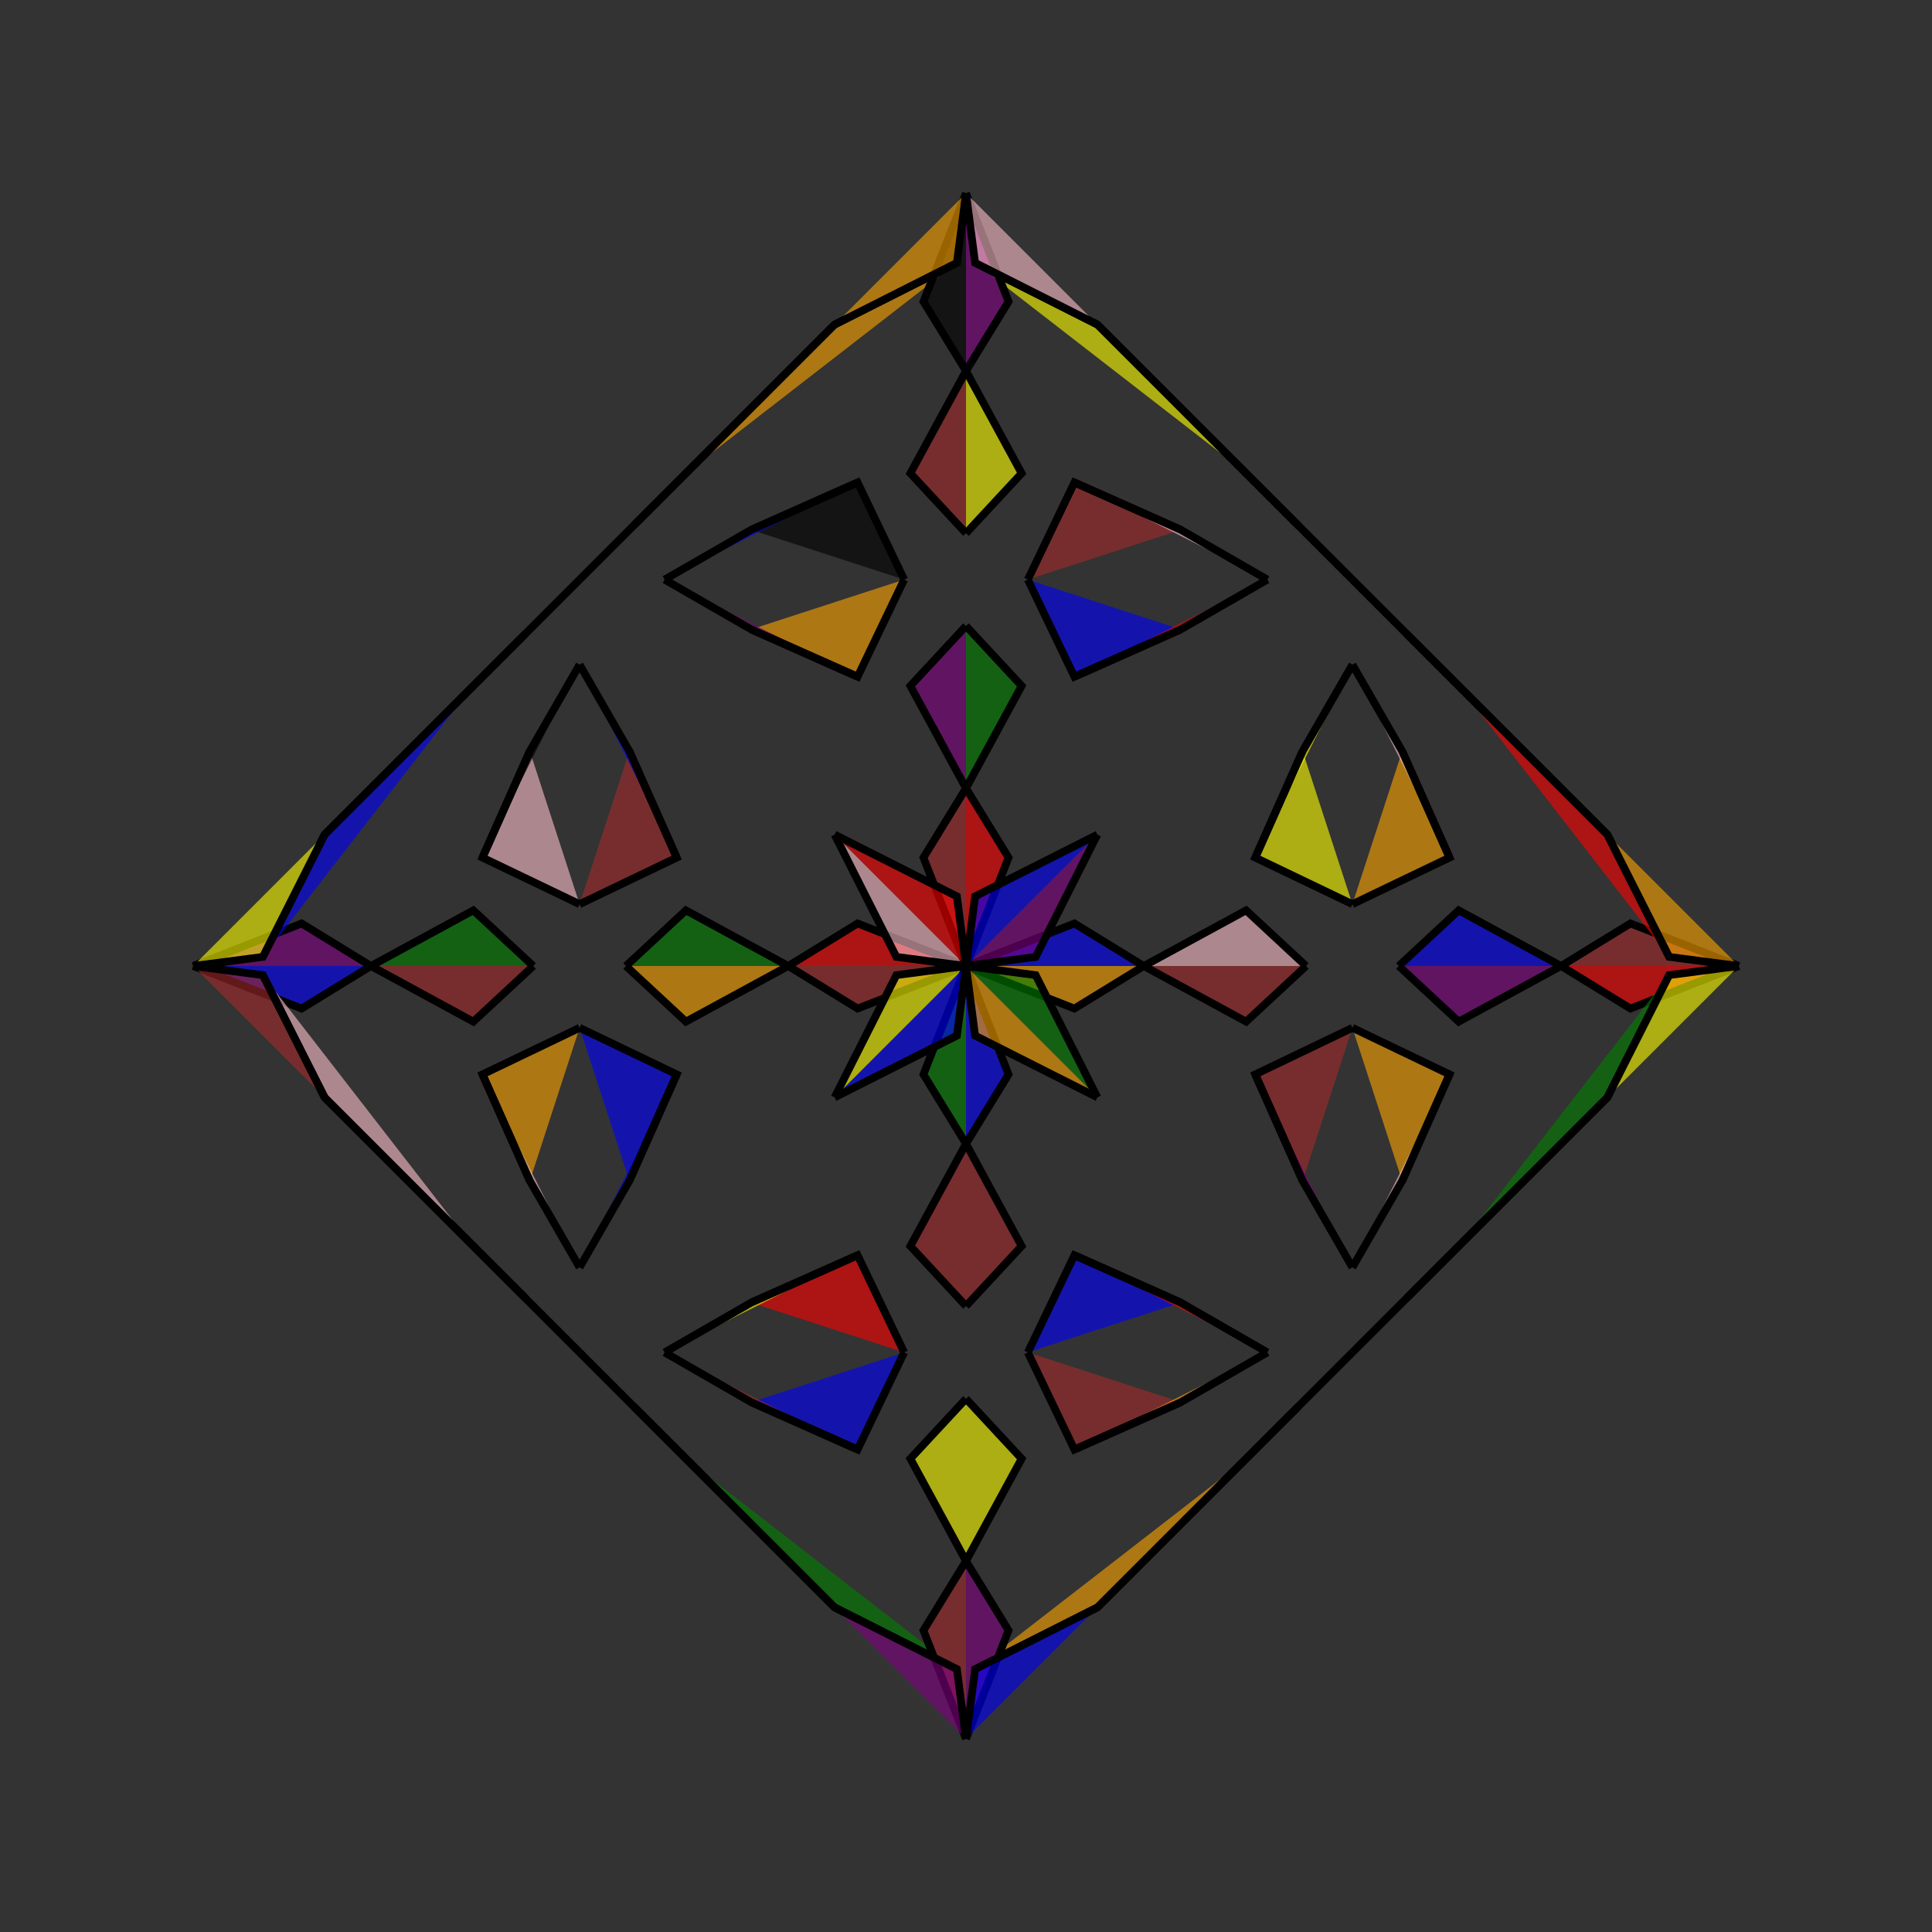 <?xml version="1.0" encoding="UTF-8"?>
<svg xmlns="http://www.w3.org/2000/svg" xmlns:xlink="http://www.w3.org/1999/xlink"
     width="250" height="250" viewBox="-125.0 -125.0 250 250">
<rect x="-125.0" y="-125.0" width="250" height="250" fill="#333333" stroke="none"/>
<defs>
</defs>
<path d="M0.0,-0.0 L14.025,-5.505 L23.0,-0.0" fill="blue" fill-opacity="0.6" stroke="black" stroke-width="1" />
<path d="M0.0,-0.0 L14.025,5.505 L23.0,-0.0" fill="orange" fill-opacity="0.6" stroke="black" stroke-width="1" />
<path d="M23.0,-0.0 L36.246,-7.2 L44.0,-0.0" fill="pink" fill-opacity="0.6" stroke="black" stroke-width="1" />
<path d="M23.0,-0.0 L36.246,7.2 L44.0,-0.0" fill="brown" fill-opacity="0.6" stroke="black" stroke-width="1" />
<path d="M50.0,-8.0 L37.431,-14.028 L43.559,-27.804" fill="yellow" fill-opacity="0.6" stroke="black" stroke-width="1" />
<path d="M50.0,8.0 L37.431,14.028 L43.559,27.804" fill="brown" fill-opacity="0.6" stroke="black" stroke-width="1" />
<path d="M37.431,-14.028 L43.559,-27.804 L50.0,-39.0" fill="yellow" fill-opacity="0.6" stroke="black" stroke-width="1" />
<path d="M37.431,14.028 L43.559,27.804 L50.0,39.0" fill="purple" fill-opacity="0.6" stroke="black" stroke-width="1" />
<path d="M50.0,50.0 L43.0,57.0 L36.0,64.0" fill="yellow" fill-opacity="0.6" stroke="black" stroke-width="1" />
<path d="M50.0,-50.0 L43.0,-57.0 L36.0,-64.0" fill="purple" fill-opacity="0.6" stroke="black" stroke-width="1" />
<path d="M43.0,57.0 L36.0,64.0 L17.0,83.0" fill="blue" fill-opacity="0.6" stroke="black" stroke-width="1" />
<path d="M43.0,-57.0 L36.0,-64.0 L17.0,-83.0" fill="black" fill-opacity="0.6" stroke="black" stroke-width="1" />
<path d="M36.0,64.0 L17.0,83.0 L1.18,90.988" fill="orange" fill-opacity="0.6" stroke="black" stroke-width="1" />
<path d="M36.0,-64.0 L17.0,-83.0 L1.18,-90.988" fill="yellow" fill-opacity="0.6" stroke="black" stroke-width="1" />
<path d="M17.0,-17.0 L9.012,-1.18 L0.0,-0.0" fill="purple" fill-opacity="0.6" stroke="black" stroke-width="1" />
<path d="M17.0,17.0 L9.012,1.18 L0.0,-0.0" fill="green" fill-opacity="0.6" stroke="black" stroke-width="1" />
<path d="M0.0,-0.0 L-14.025,-5.505 L-23.0,-0.0" fill="red" fill-opacity="0.6" stroke="black" stroke-width="1" />
<path d="M0.0,-0.0 L-14.025,5.505 L-23.0,-0.0" fill="brown" fill-opacity="0.6" stroke="black" stroke-width="1" />
<path d="M-23.0,-0.0 L-36.246,-7.2 L-44.0,-0.0" fill="green" fill-opacity="0.6" stroke="black" stroke-width="1" />
<path d="M-23.0,-0.0 L-36.246,7.2 L-44.0,-0.0" fill="orange" fill-opacity="0.6" stroke="black" stroke-width="1" />
<path d="M-50.0,-8.0 L-37.431,-14.028 L-43.559,-27.804" fill="brown" fill-opacity="0.6" stroke="black" stroke-width="1" />
<path d="M-50.0,8.0 L-37.431,14.028 L-43.559,27.804" fill="blue" fill-opacity="0.6" stroke="black" stroke-width="1" />
<path d="M-37.431,-14.028 L-43.559,-27.804 L-50.0,-39.0" fill="blue" fill-opacity="0.6" stroke="black" stroke-width="1" />
<path d="M-37.431,14.028 L-43.559,27.804 L-50.0,39.0" fill="blue" fill-opacity="0.6" stroke="black" stroke-width="1" />
<path d="M-50.0,50.0 L-43.0,57.0 L-36.0,64.0" fill="black" fill-opacity="0.6" stroke="black" stroke-width="1" />
<path d="M-50.0,-50.0 L-43.0,-57.0 L-36.0,-64.0" fill="brown" fill-opacity="0.6" stroke="black" stroke-width="1" />
<path d="M-43.0,57.0 L-36.0,64.0 L-17.0,83.0" fill="orange" fill-opacity="0.6" stroke="black" stroke-width="1" />
<path d="M-43.0,-57.0 L-36.0,-64.0 L-17.0,-83.0" fill="blue" fill-opacity="0.6" stroke="black" stroke-width="1" />
<path d="M-36.0,64.0 L-17.0,83.0 L-1.18,90.988" fill="green" fill-opacity="0.6" stroke="black" stroke-width="1" />
<path d="M-36.0,-64.0 L-17.0,-83.0 L-1.18,-90.988" fill="orange" fill-opacity="0.6" stroke="black" stroke-width="1" />
<path d="M-17.0,-17.0 L-9.012,-1.18 L0.0,-0.0" fill="pink" fill-opacity="0.6" stroke="black" stroke-width="1" />
<path d="M-17.0,17.0 L-9.012,1.18 L0.0,-0.0" fill="yellow" fill-opacity="0.6" stroke="black" stroke-width="1" />
<path d="M100.0,-0.0 L85.975,5.505 L77.0,-0.0" fill="red" fill-opacity="0.6" stroke="black" stroke-width="1" />
<path d="M100.0,-0.0 L85.975,-5.505 L77.0,-0.0" fill="brown" fill-opacity="0.6" stroke="black" stroke-width="1" />
<path d="M77.0,-0.0 L63.754,7.2 L56.0,-0.0" fill="purple" fill-opacity="0.6" stroke="black" stroke-width="1" />
<path d="M77.0,-0.0 L63.754,-7.2 L56.0,-0.0" fill="blue" fill-opacity="0.6" stroke="black" stroke-width="1" />
<path d="M50.0,8.0 L62.569,14.028 L56.441,27.804" fill="orange" fill-opacity="0.6" stroke="black" stroke-width="1" />
<path d="M50.0,-8.0 L62.569,-14.028 L56.441,-27.804" fill="orange" fill-opacity="0.6" stroke="black" stroke-width="1" />
<path d="M62.569,14.028 L56.441,27.804 L50.0,39.0" fill="pink" fill-opacity="0.6" stroke="black" stroke-width="1" />
<path d="M62.569,-14.028 L56.441,-27.804 L50.0,-39.0" fill="pink" fill-opacity="0.6" stroke="black" stroke-width="1" />
<path d="M50.0,50.0 L57.0,43.0 L64.0,36.0" fill="orange" fill-opacity="0.6" stroke="black" stroke-width="1" />
<path d="M50.0,-50.0 L57.0,-43.0 L64.0,-36.0" fill="purple" fill-opacity="0.6" stroke="black" stroke-width="1" />
<path d="M57.0,43.0 L64.0,36.0 L83.0,17.0" fill="yellow" fill-opacity="0.6" stroke="black" stroke-width="1" />
<path d="M57.0,-43.0 L64.0,-36.0 L83.0,-17.0" fill="pink" fill-opacity="0.6" stroke="black" stroke-width="1" />
<path d="M64.0,36.0 L83.0,17.0 L90.988,1.18" fill="green" fill-opacity="0.6" stroke="black" stroke-width="1" />
<path d="M64.0,-36.0 L83.0,-17.0 L90.988,-1.18" fill="red" fill-opacity="0.6" stroke="black" stroke-width="1" />
<path d="M83.0,17.0 L90.988,1.18 L100.0,-0.0" fill="yellow" fill-opacity="0.6" stroke="black" stroke-width="1" />
<path d="M83.0,-17.0 L90.988,-1.18 L100.0,-0.0" fill="orange" fill-opacity="0.6" stroke="black" stroke-width="1" />
<path d="M0.0,-0.0 L5.505,-14.025 L0.0,-23.0" fill="red" fill-opacity="0.6" stroke="black" stroke-width="1" />
<path d="M0.0,-0.0 L5.505,14.025 L0.0,23.0" fill="blue" fill-opacity="0.6" stroke="black" stroke-width="1" />
<path d="M0.0,100.0 L5.505,85.975 L0.0,77.0" fill="purple" fill-opacity="0.6" stroke="black" stroke-width="1" />
<path d="M0.0,-100.0 L5.505,-85.975 L0.0,-77.0" fill="purple" fill-opacity="0.6" stroke="black" stroke-width="1" />
<path d="M0.0,-23.0 L7.2,-36.246 L0.0,-44.0" fill="green" fill-opacity="0.6" stroke="black" stroke-width="1" />
<path d="M0.0,23.0 L7.2,36.246 L0.0,44.0" fill="brown" fill-opacity="0.6" stroke="black" stroke-width="1" />
<path d="M0.0,77.0 L7.2,63.754 L0.0,56.0" fill="yellow" fill-opacity="0.6" stroke="black" stroke-width="1" />
<path d="M0.0,-77.0 L7.2,-63.754 L0.0,-56.0" fill="yellow" fill-opacity="0.6" stroke="black" stroke-width="1" />
<path d="M8.0,-50.0 L14.028,-37.431 L27.804,-43.559" fill="blue" fill-opacity="0.6" stroke="black" stroke-width="1" />
<path d="M8.0,50.0 L14.028,37.431 L27.804,43.559" fill="blue" fill-opacity="0.6" stroke="black" stroke-width="1" />
<path d="M8.0,50.0 L14.028,62.569 L27.804,56.441" fill="brown" fill-opacity="0.6" stroke="black" stroke-width="1" />
<path d="M8.0,-50.0 L14.028,-62.569 L27.804,-56.441" fill="brown" fill-opacity="0.6" stroke="black" stroke-width="1" />
<path d="M14.028,-37.431 L27.804,-43.559 L39.0,-50.0" fill="red" fill-opacity="0.6" stroke="black" stroke-width="1" />
<path d="M14.028,37.431 L27.804,43.559 L39.0,50.0" fill="red" fill-opacity="0.6" stroke="black" stroke-width="1" />
<path d="M14.028,62.569 L27.804,56.441 L39.0,50.0" fill="orange" fill-opacity="0.6" stroke="black" stroke-width="1" />
<path d="M14.028,-62.569 L27.804,-56.441 L39.0,-50.0" fill="pink" fill-opacity="0.6" stroke="black" stroke-width="1" />
<path d="M17.0,-17.0 L1.18,-9.012 L0.0,-0.0" fill="blue" fill-opacity="0.6" stroke="black" stroke-width="1" />
<path d="M17.0,17.0 L1.18,9.012 L0.0,-0.0" fill="orange" fill-opacity="0.6" stroke="black" stroke-width="1" />
<path d="M17.0,83.0 L1.18,90.988 L0.0,100.0" fill="blue" fill-opacity="0.6" stroke="black" stroke-width="1" />
<path d="M17.0,-83.0 L1.18,-90.988 L0.0,-100.0" fill="pink" fill-opacity="0.6" stroke="black" stroke-width="1" />
<path d="M0.0,100.0 L-5.505,85.975 L0.0,77.0" fill="brown" fill-opacity="0.6" stroke="black" stroke-width="1" />
<path d="M0.0,-0.0 L-5.505,-14.025 L0.0,-23.0" fill="brown" fill-opacity="0.6" stroke="black" stroke-width="1" />
<path d="M0.0,-0.0 L-5.505,14.025 L0.0,23.0" fill="green" fill-opacity="0.6" stroke="black" stroke-width="1" />
<path d="M0.0,-100.0 L-5.505,-85.975 L0.0,-77.0" fill="black" fill-opacity="0.6" stroke="black" stroke-width="1" />
<path d="M0.0,77.0 L-7.2,63.754 L0.0,56.0" fill="yellow" fill-opacity="0.6" stroke="black" stroke-width="1" />
<path d="M0.0,-23.0 L-7.2,-36.246 L0.0,-44.0" fill="purple" fill-opacity="0.6" stroke="black" stroke-width="1" />
<path d="M0.0,23.0 L-7.2,36.246 L0.0,44.0" fill="brown" fill-opacity="0.6" stroke="black" stroke-width="1" />
<path d="M0.0,-77.0 L-7.2,-63.754 L0.0,-56.0" fill="brown" fill-opacity="0.6" stroke="black" stroke-width="1" />
<path d="M-8.0,50.0 L-14.028,62.569 L-27.804,56.441" fill="blue" fill-opacity="0.6" stroke="black" stroke-width="1" />
<path d="M-8.0,-50.0 L-14.028,-37.431 L-27.804,-43.559" fill="orange" fill-opacity="0.6" stroke="black" stroke-width="1" />
<path d="M-8.0,50.0 L-14.028,37.431 L-27.804,43.559" fill="red" fill-opacity="0.6" stroke="black" stroke-width="1" />
<path d="M-8.0,-50.0 L-14.028,-62.569 L-27.804,-56.441" fill="black" fill-opacity="0.6" stroke="black" stroke-width="1" />
<path d="M-14.028,62.569 L-27.804,56.441 L-39.0,50.0" fill="brown" fill-opacity="0.6" stroke="black" stroke-width="1" />
<path d="M-14.028,-37.431 L-27.804,-43.559 L-39.0,-50.0" fill="purple" fill-opacity="0.6" stroke="black" stroke-width="1" />
<path d="M-14.028,37.431 L-27.804,43.559 L-39.0,50.0" fill="yellow" fill-opacity="0.6" stroke="black" stroke-width="1" />
<path d="M-14.028,-62.569 L-27.804,-56.441 L-39.0,-50.0" fill="blue" fill-opacity="0.6" stroke="black" stroke-width="1" />
<path d="M-17.0,83.0 L-1.18,90.988 L0.0,100.0" fill="purple" fill-opacity="0.6" stroke="black" stroke-width="1" />
<path d="M-17.0,-17.0 L-1.18,-9.012 L0.0,-0.0" fill="red" fill-opacity="0.6" stroke="black" stroke-width="1" />
<path d="M-17.0,17.0 L-1.18,9.012 L0.0,-0.0" fill="blue" fill-opacity="0.6" stroke="black" stroke-width="1" />
<path d="M-17.0,-83.0 L-1.18,-90.988 L0.0,-100.0" fill="orange" fill-opacity="0.6" stroke="black" stroke-width="1" />
<path d="M-100.0,-0.0 L-85.975,-5.505 L-77.0,-0.0" fill="purple" fill-opacity="0.6" stroke="black" stroke-width="1" />
<path d="M-100.0,-0.0 L-85.975,5.505 L-77.0,-0.0" fill="blue" fill-opacity="0.6" stroke="black" stroke-width="1" />
<path d="M-77.0,-0.0 L-63.754,-7.2 L-56.0,-0.0" fill="green" fill-opacity="0.6" stroke="black" stroke-width="1" />
<path d="M-77.0,-0.0 L-63.754,7.2 L-56.0,-0.0" fill="brown" fill-opacity="0.6" stroke="black" stroke-width="1" />
<path d="M-50.0,-8.0 L-62.569,-14.028 L-56.441,-27.804" fill="pink" fill-opacity="0.6" stroke="black" stroke-width="1" />
<path d="M-50.0,8.0 L-62.569,14.028 L-56.441,27.804" fill="orange" fill-opacity="0.6" stroke="black" stroke-width="1" />
<path d="M-62.569,-14.028 L-56.441,-27.804 L-50.0,-39.0" fill="black" fill-opacity="0.6" stroke="black" stroke-width="1" />
<path d="M-62.569,14.028 L-56.441,27.804 L-50.0,39.0" fill="pink" fill-opacity="0.6" stroke="black" stroke-width="1" />
<path d="M-50.0,-50.0 L-57.0,-43.0 L-64.0,-36.0" fill="yellow" fill-opacity="0.6" stroke="black" stroke-width="1" />
<path d="M-50.0,50.0 L-57.0,43.0 L-64.0,36.0" fill="purple" fill-opacity="0.6" stroke="black" stroke-width="1" />
<path d="M-57.0,-43.0 L-64.0,-36.0 L-83.0,-17.0" fill="red" fill-opacity="0.6" stroke="black" stroke-width="1" />
<path d="M-57.0,43.0 L-64.0,36.0 L-83.0,17.0" fill="brown" fill-opacity="0.6" stroke="black" stroke-width="1" />
<path d="M-64.0,-36.0 L-83.0,-17.0 L-90.988,-1.18" fill="blue" fill-opacity="0.6" stroke="black" stroke-width="1" />
<path d="M-64.0,36.0 L-83.0,17.0 L-90.988,1.18" fill="pink" fill-opacity="0.6" stroke="black" stroke-width="1" />
<path d="M-83.0,-17.0 L-90.988,-1.18 L-100.0,-0.0" fill="yellow" fill-opacity="0.6" stroke="black" stroke-width="1" />
<path d="M-83.0,17.0 L-90.988,1.18 L-100.0,-0.0" fill="brown" fill-opacity="0.6" stroke="black" stroke-width="1" />
</svg>